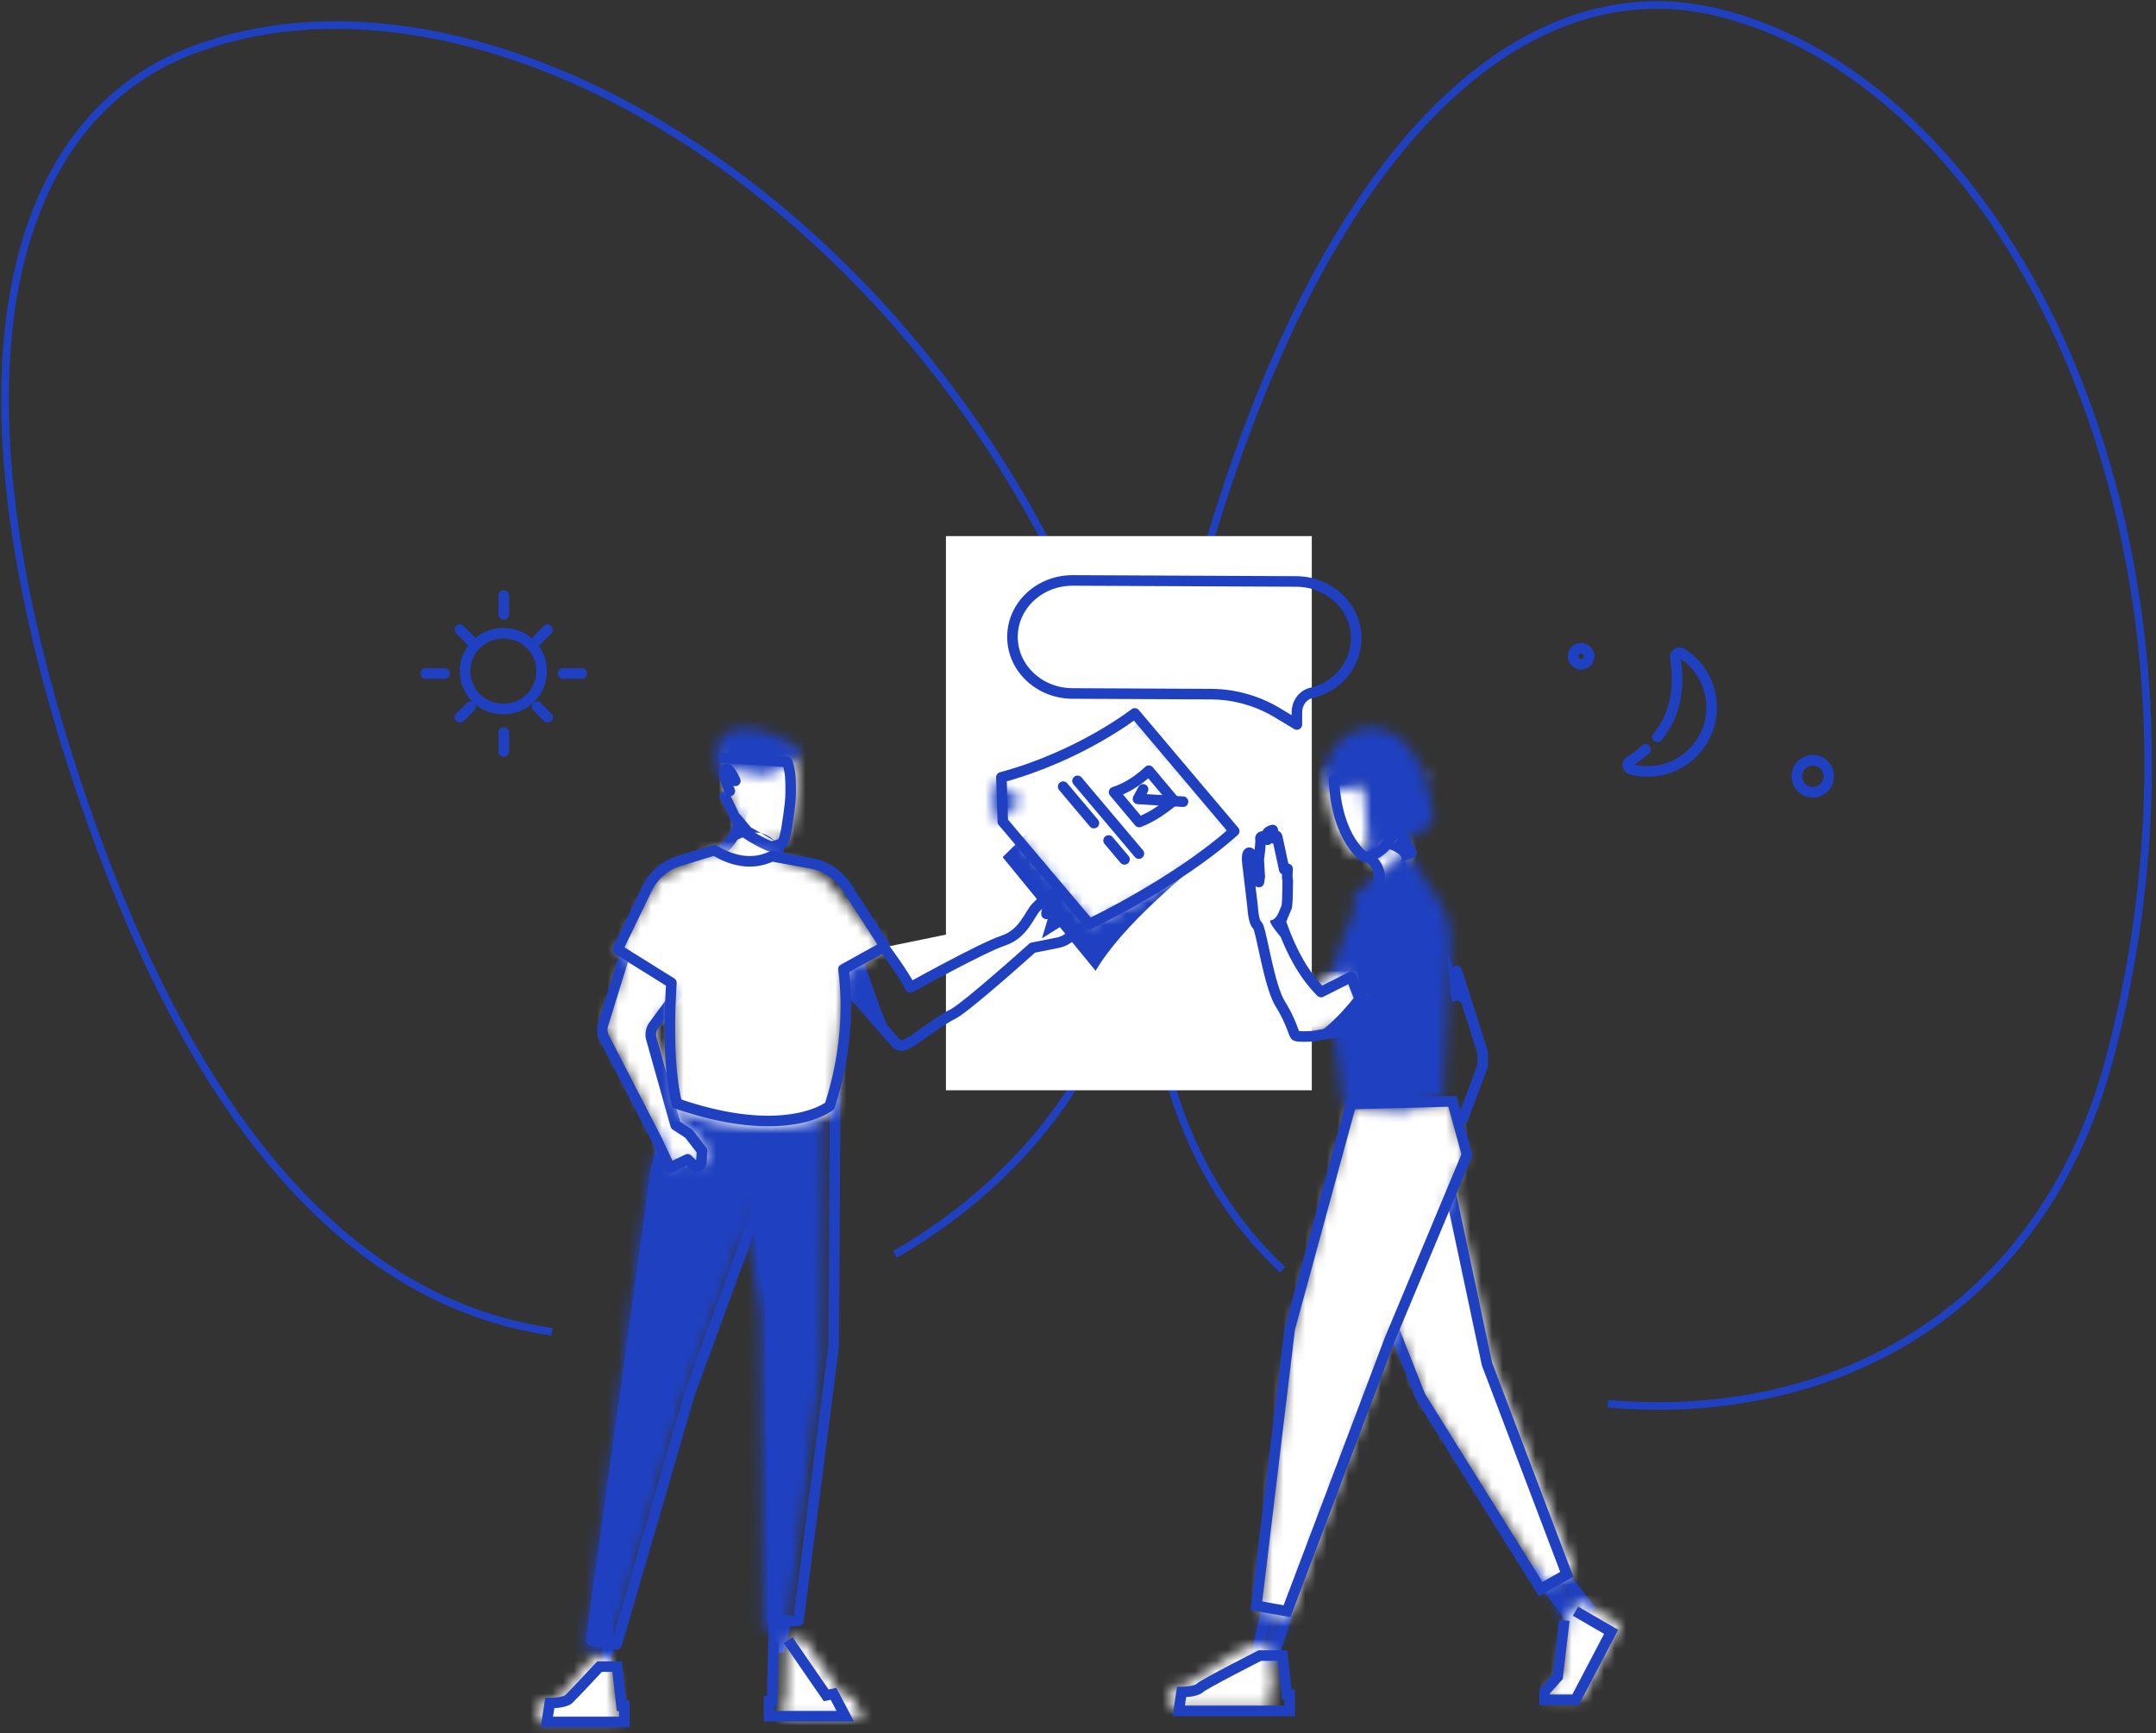 <svg width="199" height="160" xmlns="http://www.w3.org/2000/svg" xmlns:xlink="http://www.w3.org/1999/xlink"><rect width="100%" height="100%" fill="#333333" stroke="none"/><defs><path d="M5.236.22S2.702 3.247 2.28 3.678C1.858 4.11.451 4.11.451 4.11l-.28 2.02h7.455V4.4h-.28L6.924.219H5.236z" id="a"/><path id="c" d="M.715.58L.573 6.43H.286v1.463H7.74L6.595 5.698l-.718.147L2.15.432z"/><path d="M.177.5c0 .544.602 1.087.602 1.087l.903.541.905.271.903.27h2.411v-.812l-.905-.27-.601-.273-.905.273h-.602l-1.506-.543L.779.5S.511.26.334.26C.244.26.177.32.177.5z" id="e"/><path id="g" d="M8.072.185L6.28 7.438.403 50.516l2.3.388L9.35 27.896l6.048-16.666-.042-.297 1.278-3.107-1.236 3.404 1.236 8.638.254 28.876h2.3l3.194-25.121.128-21.625V.185z"/><path d="M1.484 6.497L.068 7.26c.628.65 3.044 1.312 4.167 1.312 1.127 0 1.502-1.168 1.502-1.168l.167-1.265L3.062.006c0 2.727-1.578 6.49-1.578 6.49z" id="i"/><path d="M.056 3.991c.268.314 1.222 2.38 1.585 2.936.363.557 2.798 1.698 3.09 1.722.294.027 1.055-.218 1.148-.309.355-.35.617-2.34.793-3.665.1-.764.079-1.712.045-2.378A4.726 4.726 0 006.379.774L.019.382l.037 3.61z" id="k"/><path d="M1.233.757c-.983.53-.78 1.388-.78 1.388s-.07.161-.184.206c-.114.048.165 2.388.165 2.388s.49-.377.72-.47c.227-.093.84.69.84.69l.503-.953s.774.628 1.98.677c1.21.052 2.766-1.364 2.766-1.364s2.236-.375-.45-1.845C5.277.646 4.014.354 3.024.354c-.762 0-1.364.174-1.791.403z" id="m"/><path d="M.087.256c-.314.301.396 1.675.396 1.675l.473-.788S.518.208.201.207c-.04 0-.08.015-.114.05z" id="o"/><path d="M.25 8.442l5.163 10.285 1.218 2.67 1.626-.809.545.54c.26.262.709.093.73-.275l.066-1.076-1.222-1.62-1.218-.809L4.72 8.442l4.064-5.67L2.687.344.249 8.442z" id="q"/><path d="M4.102 3.144L.396 9.76l4.965 3.187.497 11.47c10.138 3.588 14.5 0 14.5 0l.88-12.759 3.825-2.184-5.731-6.733-4.38-1.765-.239-.097-5.39-.531-5.221 2.797z" id="s"/><path d="M.246 5.383s1.325 1.16 1.022 2.344l2.81-2.604S2.761 2.9 2.761 1.854c0-1.045-.24-1.568-.24-1.568L.246 5.383z" id="u"/><path id="w" d="M.446.497L3.53 5.992l1.247-2.2L2.412.352z"/><path id="y" d="M.003 5.703l1.594.126.163-.72.915-4.03L1.107.192z"/><path id="A" d="M.292 10.218l3.964 9.69 11.398 17.664 2.478-1.35-7.557-19.256L6.86.036z"/><path id="C" d="M8.806.435L3.29 21.401.293 47.207l2.758.496 9.232-25.309 6.954-17.243L17.918.187z"/><path id="E" d="M2.286 1.1l-.671 5.678L.287 8.245V9.1h3.14L7.05 2.254 3.426.176z"/><path d="M2.867 4.454v1.372L.404 12.435l1.478 11.474 5.639.443 3.58-1.228.668-13.998a7.586 7.586 0 00-1.236-4.439L7.67.34 2.867 4.454z" id="G"/><path d="M2.796 7.885c3.234-.783 2.995-6.01 2.995-6.01L.163.307c.24 5.88 2.633 7.578 2.633 7.578z" id="I"/><path d="M.496.66c.358 0 .358-.538 0-.538-.359 0-.358.538 0 .538z" id="K"/><path d="M2.171 1.071C1.033 1.843.272 3.186.131 4.605c-.04.41-.009.882.291 1.15.19.168.45.216.694.26.369.062.754.127 1.114.018.43-.131.806-.504 1.253-.476.501.03.437 4.24.765 5.386.088.302.213.641.496.746.12.045.255.038.382.025.947-.094 4.061-1.812 4.796-2.448a.626.626 0 00.169-.197c.05-.099.05-.216.047-.329-.025-1.032-.239-2.049-.52-3.036-.295-1.042-.669-2.068-1.243-2.97-.574-.9-1.362-1.675-2.32-2.078A3.97 3.97 0 004.522.35c-.827 0-1.655.247-2.35.72z" id="M"/><path d="M7.337.19S2.393 3.077 2.02 3.492c-.373.412-1.62.412-1.62.412L.15 5.83h9.305V4.178l.268-.058L9.348.13l-2.01.06z" id="O"/><path d="M2.165.822l.05.305-.21-.28s-.504-.08-.454.227c.053.308-.167 1.915-.167 1.915l.097 1.559-.082.487-.442-1.664S.777 2.297.459 2.346c-.317.05-.113 1.279-.113 1.279l.283 1.687.175 2.02.156.92c.05.307-.083.484.286.743.37.257.365 1.201.365 1.201s.72 4.297 1.825 6.014c1.105 1.717 1.284 2.792 1.47 2.92.185.129 1.484.084 1.803.034.318-.05 4.941-1.713 4.941-1.713l-1.44-3.712-2.871 1.39s-2.084-1.722-2.399-2.617c-.314-.894-1.464-3.865-1.464-3.865l.59-1.353.056-.638.035-1.737-.051-.306.03-.793-.316.051-.65-2.89S3.12.67 2.986.85l-.132.179-.131-.768s-.637.099-.558.56z" id="Q"/><path d="M2.165.822l.05.305-.21-.28s-.504-.08-.454.227c.053.308-.167 1.915-.167 1.915l.097 1.559-.082.487-.442-1.664S.777 2.297.459 2.346c-.317.05-.113 1.279-.113 1.279l.283 1.687.175 2.02.156.92c.05.307-.083.484.286.743.37.257.365 1.201.365 1.201s.72 4.297 1.825 6.014c1.105 1.717 1.284 2.792 1.47 2.92.185.129 1.484.084 1.803.034.318-.05 4.941-1.713 4.941-1.713l-1.44-3.712-2.871 1.39s-2.084-1.722-2.399-2.617c-.314-.894-1.464-3.865-1.464-3.865l.59-1.353.056-.638.035-1.737-.051-.306.03-.793-.316.051-.65-2.89S3.12.67 2.986.85l-.132.179-.131-.768s-.637.099-.558.56z" id="S"/><path d="M.172 6.012l.129 4.043 8.094 9.355s8.107-3.734 13.555-8.485L12.65.176S7.52 4.085.172 6.012z" id="U"/><path id="W" d="M.373 3.891l2.581-1.954L.22.096z"/></defs><g fill="none" fill-rule="evenodd"><path d="M50.945 122.952c-19.519-2.8-33.237-20.812-42.54-47.015C-6.342 34.4 1.044 11.143 17.484 4.741 36.505-2.667 62.362 7.311 81.7 28.694c8.53 9.433 15.792 21.085 20.64 34.444 4.36 12.02 3.626 23.085-.64 32.38-3.86 8.414-10.613 15.378-19.095 20.291" stroke="#1F41C1" stroke-width=".7"/><path d="M118.388 117.23C104 103.707 103.06 81.06 110.423 54.243c11.67-42.511 31.018-57.312 48.146-53.097 19.817 4.877 35.292 27.927 38.906 56.57 1.595 12.635.88 26.358-2.787 40.09-3.3 12.356-10.23 20.997-19.038 26.157-7.973 4.67-17.486 6.49-27.244 5.634" stroke="#1F41C1" stroke-width=".7"/><path fill="#FFF" d="M87.312 49.494h33.767v51.163H87.312z"/><path fill="#1F41C1" d="M55.773 152.843l.841-.136v-2.814l-1.023-.12z"/><path fill="#1F41C1" d="M55.59 147.726v6.14l.828-.233.196-4.937m14.326 1.316v2.83l1.495-.314.551-2.755"/><g transform="translate(49.451 152.843)"><mask id="b" fill="#fff"><use xlink:href="#a"/></mask><path fill="#FFF" mask="url(#b)" d="M-3.281 9.645h14.36V-3.298h-14.36z"/></g><path d="M56.962 153.866l.405 3.619h.27v1.497h-7.162l.27-1.747s1.352 0 1.756-.374c.406-.375 2.839-2.995 2.839-2.995h1.622z" stroke="#1F41C1" stroke-width=".976"/><g transform="translate(71.963 150.796)"><mask id="d" fill="#fff"><use xlink:href="#c"/></mask><path fill="#FFF" mask="url(#d)" d="M-3.166 11.346h14.36V-3.02h-14.36z"/></g><path stroke="#1F41C1" stroke-width=".976" d="M71.395 151.563l-.135 5.507h-.27v1.376h7.027l-1.082-2.065-.676.137-3.512-5.093"/><path d="M49.994 61.96a3.493 3.493 0 01-3.494 3.49 3.492 3.492 0 110-6.982 3.492 3.492 0 013.494 3.491zm51.444 21.863l-2.526 2.525a2.52 2.52 0 01-1.29.689l-2.317.463s-6.133 5.515-7.36 6.128c-1.226.613-3.679 2.45-3.679 2.45l-.747.375a.694.694 0 01-.832-.164l-3.94-4.5" stroke="#1F41C1" stroke-width=".976" stroke-linecap="round" stroke-linejoin="round"/><path d="M68.934 78.921s1.685.058 2.682-.277c.998-.336-1.455 1.503-3.295 1.503-.584 0-1.01-.216-1.321-.51-.418-.396-.003-1.074.55-.909.38.113.841.193 1.384.193m10.809 9.813s1.986 6.19 2.99 7.651c.893 1.3-4.293-4.289-4.293-4.902 0 0-.164-1.112 0-1.838.13-.576.456-.779 1.303-.91m17.895-5.418s-1.413 1.425-.186 1.425c1.226 0 3.68-1.225 3.68-1.225l-4.957 3.111.55-1.855m-37.913 2.793s1.842 2.079 1.842 3.304c0 1.226-1.84 2.452-1.226 3.065.614.612 1.37 2.35 1.37 2.35s-1.203-2.109-.366-2.536c.836-.427 1.57-2.437 1.57-2.437l-.121-1.667" fill="#1F41C1"/><path stroke="#1F41C1" stroke-width=".976" stroke-linecap="round" stroke-linejoin="round" d="M46.5 54.977v1.746m0 10.909v1.746m7.207-7.201H51.96m-10.918 0h-1.747m11.245-4.036l-.98.979m-6.12 6.115l-.98.979m8.08 0l-.98-.979m-6.12-6.115l-.98-.979"/><g transform="translate(61.73 90.424)"><mask id="f" fill="#fff"><use xlink:href="#e"/></mask><path fill="#FFF" mask="url(#f)" d="M-2.806 5.356h11.69v-7.782h-11.69z"/></g><g transform="translate(53.544 101.68)"><mask id="h" fill="#fff"><use xlink:href="#g"/></mask><path fill="#1F41C1" mask="url(#h)" d="M-2.667 51.809H25.58v-54.69H-2.667z"/></g><path stroke="#1F41C1" stroke-width=".976" stroke-linecap="round" stroke-linejoin="round" d="M77.08 100.657v1.828l-.131 21.815-3.253 25.341h-2.342l-.26-29.13-1.302-9.012 1.302-3.135-7.417 20.247-6.767 23.208-2.342-.392 5.986-43.455 1.821-7.315"/><g transform="translate(65.823 72.005)"><mask id="j" fill="#fff"><use xlink:href="#i"/></mask><path fill="#FFF" mask="url(#j)" d="M-2.914 11.672h11.8V-3.094h-11.8z"/></g><path d="M71.963 77.866l-.175 1.208s-.395 1.117-1.58 1.117c-1.184 0-3.726-.633-4.385-1.254 1.006-.493 1.772-1.329 2.14-2.34.466-1.28 1.01-3.098 1.01-4.592" stroke="#1F41C1" stroke-width=".976" stroke-linecap="round" stroke-linejoin="round"/><g transform="translate(66.847 68.936)"><mask id="l" fill="#fff"><use xlink:href="#k"/></mask><path fill="#FFF" mask="url(#l)" d="M-3.111 11.75H9.878V-2.719h-12.99z"/></g><path d="M66.847 69.959l5.806.389c.177.481.282.99.307 1.506.032.66.05 1.599-.041 2.356-.16 1.312-.4 3.281-.723 3.626-.085.091-.78.332-1.047.307-.267-.025-2.49-1.154-2.822-1.704-.332-.55-1.202-2.596-1.446-2.907" stroke="#1F41C1" stroke-width=".976" stroke-linecap="round" stroke-linejoin="round"/><g transform="translate(65.823 66.89)"><mask id="n" fill="#fff"><use xlink:href="#m"/></mask><path fill="#1F41C1" mask="url(#n)" d="M-2.74 8.155h13.839V-2.842h-13.84z"/></g><g transform="translate(66.847 70.982)"><mask id="p" fill="#fff"><use xlink:href="#o"/></mask><path fill="#FFF" mask="url(#p)" d="M-2.23 4.915h5.423v-7.691H-2.23z"/></g><path d="M67.87 72.093s-.598-1.41-.937-1.053c-.339.358.428 1.989.428 1.989" stroke="#1F41C1" stroke-width=".976" stroke-linecap="round" stroke-linejoin="round"/><g transform="translate(55.59 86.33)"><mask id="r" fill="#fff"><use xlink:href="#q"/></mask><path fill="#FFF" mask="url(#r)" d="M-2.746 24.53h15.339V-2.79h-15.34z"/></g><path d="M57.9 87.354l-2.236 7.23c-.127.41-.088.856.109 1.238l4.848 9.401 1.218 2.596 1.623-.787.544.527c.261.253.708.089.73-.27l.064-1.044-1.218-1.574-1.217-.788-2.244-7.978a1.443 1.443 0 01.226-1.245l3.641-4.944" stroke="#1F41C1" stroke-width=".976" stroke-linecap="round" stroke-linejoin="round"/><g transform="translate(56.614 78.145)"><mask id="t" fill="#fff"><use xlink:href="#s"/></mask><path fill="#FFF" mask="url(#t)" d="M-2.627 29.155h30.713V-2.799H-2.627z"/></g><path d="M71.327 79.01l.239.094 3.342.612a4.894 4.894 0 013.225 2.164l3.544 5.483-3.825 2.123c.537 4.073.086 8.41-1.272 12.618 0 0-3.97 3.27-14.106-.22-.607-2.507-.81-6.125-.5-11.145l-4.964-3.098 2.707-5.599a4.909 4.909 0 012.991-2.568l3.23-.98c1.854 1.118 3.656 1.37 5.39.516z" stroke="#1F41C1" stroke-width=".976" stroke-linecap="round" stroke-linejoin="round"/><path d="M71.54 77.652s-1.21-1.223-2.419-.612c-1.209.612-2.034.81-2.034.81l1.17-2.715 1.056 1.254" fill="#1F41C1"/><g transform="translate(126.196 74.052)"><mask id="v" fill="#fff"><use xlink:href="#u"/></mask><path fill="#FFF" mask="url(#v)" d="M-2.736 10.982H7.06V-2.97h-9.797z"/></g><path d="M130.289 78.706s-1.407-2.138-1.407-3.145c0-1.006-.256-1.51-.256-1.51l-2.43 4.907s1.415 1.116 1.09 2.257" stroke="#1F41C1" stroke-width=".976" stroke-linecap="round" stroke-linejoin="round"/><g transform="translate(141.544 144.657)"><mask id="x" fill="#fff"><use xlink:href="#w"/></mask><path fill="#1F41C1" mask="url(#x)" d="M-2.75 9.349H7.476V-3.004H-2.75z"/></g><path stroke="#1F41C1" stroke-width=".976" d="M143.707 144.657l2.954 3.774-1.406 1.342-3.71-4.974"/><g transform="translate(115.963 147.726)"><mask id="z" fill="#fff"><use xlink:href="#y"/></mask><path fill="#1F41C1" mask="url(#z)" d="M-2.682 9.187h7.945V-3.166h-7.945z"/></g><path stroke="#1F41C1" stroke-width=".976" d="M119.033 148.228l-1.235 3.96-.17.655-1.665-.117 1.152-5"/><g transform="translate(127.219 108.843)"><mask id="B" fill="#fff"><use xlink:href="#A"/></mask><path fill="#FFF" mask="url(#B)" d="M-2.805 40.64H21.23V-3.03H-2.805z"/></g><path stroke="#1F41C1" stroke-width=".976" d="M127.219 119.112l3.865 9.775 11.114 17.816 2.416-1.361-7.369-19.425-3.624-17.074"/><g transform="translate(115.963 101.68)"><mask id="D" fill="#fff"><use xlink:href="#C"/></mask><path fill="#FFF" mask="url(#D)" d="M-2.743 50.797h25.016V-2.906H-2.743z"/></g><path stroke="#1F41C1" stroke-width=".976" d="M134.051 101.68l1.354 4.916-7.137 17.083-9.475 25.07-2.83-.491 3.077-25.563 5.66-20.77z"/><g transform="translate(142.568 147.726)"><mask id="F" fill="#fff"><use xlink:href="#E"/></mask><path fill="#FFF" mask="url(#F)" d="M-2.846 12.199h13.028V-2.922H-2.846z"/></g><path stroke="#1F41C1" stroke-width=".976" d="M145.418 148.75l3.29 1.906-3.29 6.28h-2.85v-.785l1.206-1.346.609-5.21"/><g transform="translate(122.103 78.145)"><mask id="H" fill="#fff"><use xlink:href="#G"/></mask><path fill="#1F41C1" mask="url(#H)" d="M-2.579 26.977h17.418V-2.73H-2.579z"/></g><g transform="translate(122.103 70.982)"><mask id="J" fill="#fff"><use xlink:href="#I"/></mask><path fill="#FFF" mask="url(#J)" d="M-2.82 11.141H8.778v-14.09H-2.82z"/></g><path d="M129.261 73.487s.261 4.94-3.263 5.681c0 0-2.611-1.605-2.872-7.163" stroke="#1F41C1" stroke-width=".976" stroke-linecap="round" stroke-linejoin="round"/><g transform="translate(131.312 70.982)"><mask id="L" fill="#fff"><use xlink:href="#K"/></mask><path fill="#5E80FF" mask="url(#L)" d="M-2.01 2.897h5.011v-5.012h-5.01z"/></g><g transform="translate(122.103 66.89)"><mask id="N" fill="#fff"><use xlink:href="#M"/></mask><path fill="#1F41C1" mask="url(#N)" d="M-2.865 14.883h15.987V-2.809H-2.865z"/></g><g transform="translate(107.777 151.82)"><mask id="P" fill="#fff"><use xlink:href="#O"/></mask><path fill="#FFF" mask="url(#P)" d="M-2.833 9.186h15.271V-3.167h-15.27z"/></g><path d="M118.38 152.843l.39 3.613.263.007v1.496H108.8l.26-1.745s1.297 0 1.686-.373c.389-.375 5.536-2.991 5.536-2.991l2.098-.007z" stroke="#1F41C1" stroke-width=".976"/><g transform="translate(113.916 76.098)"><mask id="R" fill="#fff"><use xlink:href="#Q"/></mask><path fill="#FFF" mask="url(#R)" d="M-2.877 22.25h17.685V-2.775H-2.877z"/></g><path d="M101.246 53.597l-2.222-.01c-3.066-.014-5.56 2.31-5.573 5.193-.012 2.882 2.463 5.23 5.529 5.244l12.794.06c2.163.01 4.286.608 6.15 1.734l1.776 1.071.005-1.147c.004-.831.544-1.586 1.335-1.768 2.399-.55 4.121-2.598 4.132-5.047.012-2.883-2.463-5.23-5.53-5.245l-18.396-.085z" stroke="#1F41C1" stroke-width=".976" stroke-linecap="round" stroke-linejoin="round"/><g transform="translate(113.916 76.098)"><mask id="T" fill="#fff"><use xlink:href="#S"/></mask><path fill="#FFF" mask="url(#T)" d="M-2.877 22.25h17.685V-2.775H-2.877z"/></g><path d="M121.934 91.587c-1.646-1.648-2.835-3.893-3.732-6.52l.57-1.36.054-.643.035-1.747-.05-.308.03-.797-.308.05-.626-2.907s-.05-.31-.179-.13l-.129.18-.124-.772s-.615.1-.54.562c.074.464.05.309.05.309l-.204-.283s-.487-.08-.437.229c.05.308-.163 1.926-.163 1.926l.094 1.569-.079.487-.427-1.672s-.174-1.08-.481-1.03c-.308.05-.11 1.284-.11 1.284l.443 3.728s.07 1.415.427 1.674c.358.259 1.049 5.53 2.116 7.258 1.066 1.727 1.24 2.808 1.42 2.937.178.129 1.434.084 1.74.034.308-.05 5.159-.914 5.159-.914l-1.776-4.543-2.773 1.4zM151.88 69.19c-.543.488-1.064.861-1.46 1.117-.292.19-.198.624.138.714a5.901 5.901 0 006.928-3.339 5.915 5.915 0 00-2.235-7.357c-.295-.188-.682.053-.624.4.2 1.17.388 3.4-.52 5.475-.096.22-.203.433-.316.637a8.422 8.422 0 01-.81 1.193m-7.788-7.444a.738.738 0 101.476.002.738.738 0 00-1.476-.002zm20.656 11.082c0 .815.66 1.477 1.475 1.477a1.477 1.477 0 000-2.954c-.815 0-1.475.661-1.475 1.477z" stroke="#1F41C1" stroke-width=".976" stroke-linecap="round" stroke-linejoin="round"/><path d="M118.833 82.703s-.892 2.253-1.502 2.253 1.802 2.592 1.802 2.592l-.886-2.287s.868-1.757.586-2.558m6.734 8.668s-3.089 4.112-4.594 4.195l8.255-1.14m-.61-16.496l-1.22.61-1.028.566s1.028-1.176 2.248-.565c1.22.61.595 1.082.595 1.082l1.235-.471-1.117-2.05" fill="#1F41C1"/><path stroke="#1F41C1" stroke-width=".976" stroke-linecap="round" stroke-linejoin="round" d="M134.464 89.631l2.39 7.545v1.221l-1.83 4.888"/><path d="M135.756 93.71s-.998-1.702-1.475-1.256c-.477.445-.477-2-.477-2l-.305-2.748m-32.375 1.924l-8.58-10.494 12.693-12.614 8.803 10.257c-5.09 4.295-10.392 8.592-12.916 12.85" fill="#1F41C1"/><g transform="translate(92.428 65.866)"><mask id="V" fill="#fff"><use xlink:href="#U"/></mask><path fill="#FFF" mask="url(#V)" d="M9.355-5.81l15.889 16.09-14.335 14.325L-4.98 8.514z"/></g><path d="M104.74 65.866s-5.061 3.95-12.312 5.899l.128 4.087 7.987 9.456s7.997-3.776 13.373-8.577l-9.177-10.865z" stroke="#1F41C1" stroke-width=".976" stroke-linecap="round" stroke-linejoin="round"/><g transform="translate(91.405 72.005)"><mask id="X" fill="#fff"><use xlink:href="#W"/></mask><path fill="#1F41C1" mask="url(#X)" d="M.547-2.703l5.28 4.655-5.29 4.602-5.28-4.655z"/></g><path d="M105.147 75.89l-2.317-2.76c1.784-.546 3.204-1.977 3.204-1.977l2.316 2.761c-.924.707-1.85 1.451-3.203 1.977z" stroke="#1F41C1" stroke-width=".976" stroke-linecap="round" stroke-linejoin="round"/><path stroke="#1F41C1" stroke-width=".976" stroke-linecap="round" stroke-linejoin="round" d="M105.508 72.875l-.474.88 4.16.259m-9.738-1.924l5.662 6.714m-2.795-1.207l1.47 1.743m-5.662-6.714l2.837 3.365"/><path d="M81.587 87.463s1.833 2.469 2.444 3.703c0 0 6.648-3.697 8.555-4.32 1.907-.625 2.444-2.47 3.055-3.088.612-.617 1.222-1.234 1.833-1.234.612 0 0 .617-.61 1.234-.213.215-.278.43-.272.618" fill="#FFF"/><path d="M81.587 87.463s1.833 2.469 2.444 3.703c0 0 6.648-3.697 8.555-4.32 1.907-.625 2.444-2.47 3.055-3.088.612-.617 1.222-1.234 1.833-1.234.612 0 0 .617-.61 1.234-.213.215-.278.43-.272.618" stroke="#1F41C1" stroke-width=".976" stroke-linecap="round" stroke-linejoin="round"/></g></svg>